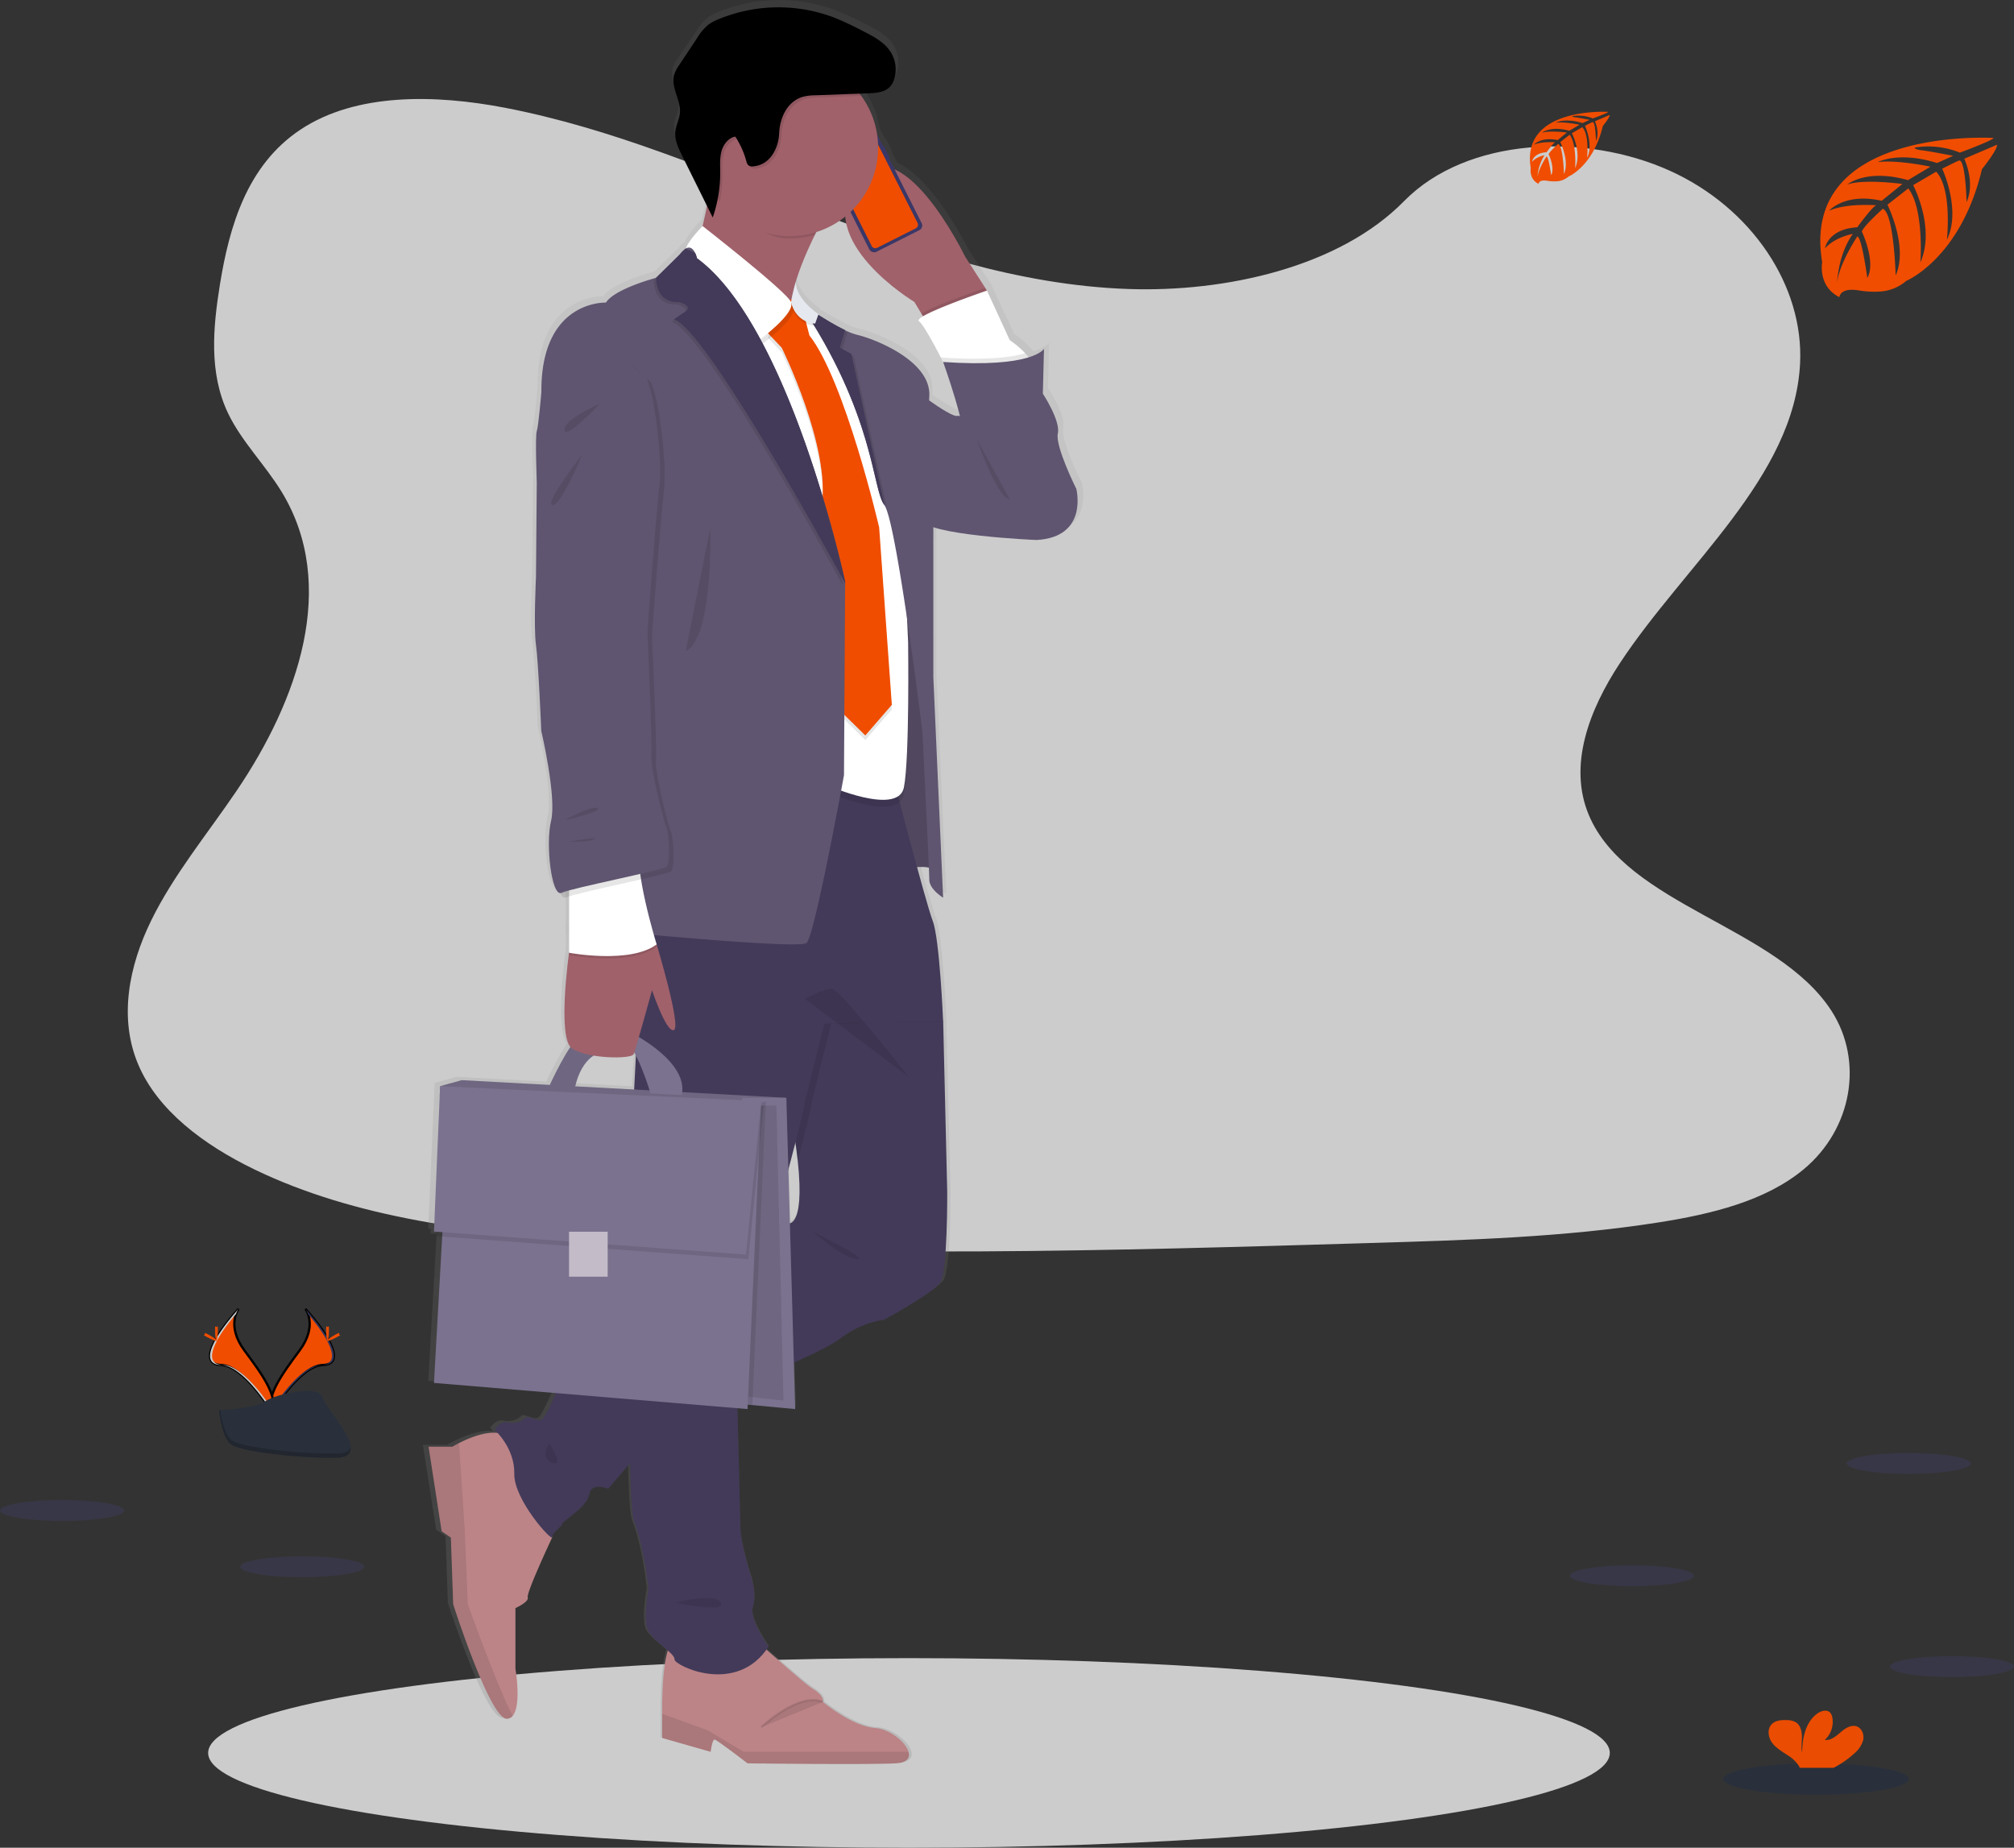 <?xml version="1.0" encoding="UTF-8" standalone="no"?>
<svg
   xmlns:dc="http://purl.org/dc/elements/1.1/"
   xmlns:cc="http://creativecommons.org/ns#"
   xmlns:rdf="http://www.w3.org/1999/02/22-rdf-syntax-ns#"
   xmlns:svg="http://www.w3.org/2000/svg"
   xmlns="http://www.w3.org/2000/svg"
   xmlns:xlink="http://www.w3.org/1999/xlink"
   xmlns:sodipodi="http://sodipodi.sourceforge.net/DTD/sodipodi-0.dtd"
   xmlns:inkscape="http://www.inkscape.org/namespaces/inkscape"
   id="6968ac48-3a8f-41ea-a7fd-90e9ec00ee17"
   data-name="Layer 1"
   width="873.53"
   height="801.44"
   viewBox="0 0 873.53 801.44"
   version="1.1"
   sodipodi:docname="insertion_professionnelle.svg"
   inkscape:version="0.92.3 (2405546, 2018-03-11)">
  <rect x="0" y="0" width="873.53" height="801.44" fill="#333333" stroke="none"/>
  <sodipodi:namedview
     pagecolor="#ffffff"
     bordercolor="#666666"
     borderopacity="1"
     objecttolerance="10"
     gridtolerance="10"
     guidetolerance="10"
     inkscape:pageopacity="0"
     inkscape:pageshadow="2"
     inkscape:window-width="1366"
     inkscape:window-height="712"
     id="namedview208"
     showgrid="false"
     inkscape:zoom="1.1778798"
     inkscape:cx="390.43414"
     inkscape:cy="613.96543"
     inkscape:window-x="0"
     inkscape:window-y="27"
     inkscape:window-maximized="1"
     inkscape:current-layer="6968ac48-3a8f-41ea-a7fd-90e9ec00ee17" />
  <defs
     id="defs9">
    <linearGradient
       id="70ce31e8-5126-44c6-9ded-adf44b0dced1"
       x1="489.88"
       y1="814.11"
       x2="489.88"
       y2="49.28"
       gradientUnits="userSpaceOnUse">
      <stop
         offset="0"
         stop-color="gray"
         stop-opacity="0.25"
         id="stop2" />
      <stop
         offset="0.54"
         stop-color="gray"
         stop-opacity="0.12"
         id="stop4" />
      <stop
         offset="1"
         stop-color="gray"
         stop-opacity="0.1"
         id="stop6" />
    </linearGradient>
    <linearGradient
       gradientUnits="userSpaceOnUse"
       y2="230.62"
       x2="569.11"
       y1="596.37"
       x1="569.11"
       id="6beaf3f8-3e45-4d0f-940e-4f825d2ab248">
      <stop
         id="stop2-3"
         stop-opacity="0.25"
         stop-color="gray"
         offset="0" />
      <stop
         id="stop4-2"
         stop-opacity="0.12"
         stop-color="gray"
         offset="0.54" />
      <stop
         id="stop6-1"
         stop-opacity="0.1"
         stop-color="gray"
         offset="1" />
    </linearGradient>
    <linearGradient
       xlink:href="#6beaf3f8-3e45-4d0f-940e-4f825d2ab248"
       y2="175.07"
       x2="878.33"
       y1="643.77"
       x1="878.33"
       id="618658e0-5682-4211-900b-639feb09c488" />
  </defs>
  <title
     id="title11">businessman</title>
  <path
     d="M652.59,174.63c-47.88-1.66-93.48-17.11-137-34S428.89,105,382.16,96c-30.06-5.76-64.43-6.58-88.65,9.53-23.3,15.51-30.84,42.28-34.88,67.12-3,18.69-4.84,38.36,3.51,55.85,5.79,12.15,16.08,22.36,23.19,34,24.76,40.48,7.26,90.4-19.57,129.93-12.58,18.54-27.18,36.23-36.89,56s-14.21,42.35-5.71,62.49c8.42,20,28.49,34.94,50.23,45.49,44.16,21.41,96.19,27.54,146.93,31,112.32,7.68,225.23,4.36,337.85,1,41.67-1.24,83.53-2.49,124.53-8.93,22.77-3.58,46.28-9.26,62.81-23,21-17.41,26.18-46.88,12.12-68.71-23.59-36.61-88.79-45.71-105.28-85-9.07-21.63.25-45.72,13.43-65.77,28.29-43,75.7-80.78,78.2-130,1.72-33.77-21.08-67.6-56.32-83.59-36.94-16.75-88.17-14.64-115.42,13.09C744.18,165.12,694.86,176.1,652.59,174.63Z"
     transform="translate(-163.24 -49.28)"
     fill="#6c63ff"
     opacity="0.1"
     id="path13"
     style="fill:#cccccc;opacity:1" />
  <ellipse
     cx="394.25"
     cy="760.32"
     rx="303.97"
     ry="41.12"
     fill="#6c63ff"
     opacity="0.1"
     id="ellipse15"
     style="fill:#cccccc;opacity:1" />
  <path
     d="M632.51,258.88s-9.41-18.57-8.14-24.09-6.62-17.31-6.62-17.31l.51-19.56s-1.09,2-6.77,3.75c-.48-.63-1-1.25-1.54-1.84a40.32,40.32,0,0,0-6.82-5.69l-10-21.58-9.67-14.81s-15.25-31-31-37.84l-2.48-4.85a.38.38,0,0,0,.15-.49l-2.52-4.93a.39.39,0,0,0-.49-.18l-2.41-4.72a37.91,37.91,0,0,0-7-16.89c-.25-.35-.52-.67-.78-1l3.92-.14c3.44-.13,7.28-.43,9.59-3a8.77,8.77,0,0,0,1.79-3.3,14,14,0,0,0,.58-2.93c0-.15,0-.3,0-.44q0-.51,0-1c0-.27,0-.53,0-.8s0-.43,0-.64-.11-.69-.17-1c0-.13,0-.26-.08-.39a11.66,11.66,0,0,0-.31-1.16,1.55,1.55,0,0,1-.07-.23c-.14-.4-.29-.8-.46-1.19a1.11,1.11,0,0,1-.07-.16c-.18-.39-.38-.77-.59-1.14l-.06-.12v0a4,4,0,0,0-.25-.45c-2.71-4.26-7.47-6.75-12-9a138.69,138.69,0,0,0-13-6,70,70,0,0,0-51,.72,20.19,20.19,0,0,0-4.54,2.42,23.46,23.46,0,0,0-4.95,5.82l-7.75,11.45A16.18,16.18,0,0,0,455,78.79c-1.45,5.44,3.1,10.89,2.59,16.5-.26,2.79-1.76,5.35-2.05,8.14-.37,3.6,1.3,7.07,2.93,10.32l11.09,22c-.59,2.89-1.24,5.85-1.95,8.71h0c-5.11,5.28-6.83,8.16-7.3,9.72l-.15.08h0a9,9,0,0,0-2.56,2.5L447.06,167s-18.32,4.76-22.13,10.79c0,0-28.75-1.26-28.5,38.89,0,0-1.27,15.06-2,17.07s0,22.33,0,22.33l-.34,41.16s-1.1,21.83,0,29.61,2.37,37.39,2.37,37.39,6.87,28.86,4.33,39.15c-2.44,9.85,0,31.39,4,31.48.76,1.57,1.63,2.34,2.58,1.9a11,11,0,0,1,1.27-.46V460.9s-4.95,34.45.6,41c-3.68,5.24-8,14.18-9.1,16.53l-38.9-2.09-4.95,1.39h0L351.75,519,349,582.27l1.1.08-.08,1.93,2.6.19L349,648.19l53.85,4.43c-2.37,5.31-5.12,11-6.19,11.55-2,1-6.36-2-7.38-.76s-4.07,2.76-7.63,2-5.85,3.26-5.85,3.26.52.46,1.3,1.31c-5.78-.7-13.09,2.4-17.06,4.4-1.78.9-2.89,1.57-2.89,1.57H346.65l5.77,36.81,4.07,2.78,1,29s16.28,50.19,23.74,49.86a3.37,3.37,0,0,0,2.51-1.26c4-4.62,1.23-20.49,1.23-20.49V746.23s6.1-2.68,5.42-4.69,9.84-24,10.78-26a.17.17,0,0,0,.08-.16c0-2.26,4.58-4.77,4.32-5.77s11.2-7.28,12-12.8,8.39-2.51,8.39-2.51l9.66-11.1c.29,13.53.84,23,1.79,25.4,4.58,11.55,6.36,29.62,6.36,29.62s-2.8,13.8,0,18.32c1.72,2.76,5.72,5.72,8.5,8.17-2.89,8.76-2.48,27.38-2.48,27.38v10.7l21.37,6s.67-5.35,1.69-5.35,14.59,10.37,14.59,10.37,52.24.67,65.46,0c5-.25,6.36-2.4,5.59-5-1.27-4.33-8.4-9.94-14.74-10.37-10.18-.67-23.07-11.37-23.07-11.37s1-2.35-4.41-5.69c-3.74-2.3-14.09-11.61-20.49-17.06.3-.41.61-.82.9-1.26,0,0-8.65-12-6.86-17.32s-.77-13-.77-13-4.83-14.81-4.83-22.34c0-4.77-.72-31.9-1.24-51.14l4.46.37.09-1.92,2,.18,18.91,1.74-.58-20.21c9.11-4,16.69-7.71,19.83-10.08,10.68-8,19.84-8.53,19.84-8.53s21.62-11.54,24.93-16.31,3-39.4,3-39.4l-1.78-74.22v-.06s-1.52-35.88-4.58-43.66c-1.12-2.88-3.89-12.48-6.92-23.44a18.11,18.11,0,0,1,5.22.22c.11,2.68.18,4.52.18,5.15,0,4.26,6.1,7.88,6.1,7.88l-4.32-96V275.66c13.32,4.24,45.53,5.56,45.53,5.56C638.1,280,632.51,258.88,632.51,258.88ZM506.87,176.4l-.07,0a66.59,66.59,0,0,1,1.85-7.45ZM419.45,505.67c7.89,1.3,17,.92,17.69-.61.07-.15.16-.42.28-.77.25.44.49.89.74,1.35l-.77,14.48v.33l-26-1.4C413.21,511.3,416.65,507.52,419.45,505.67Zm86.67,73.06-.67-23.45c1.16-4.32,2.2-8.24,3.09-11.6.4,2.79.74,5.36,1,7.73C512,573.66,508.37,578,506.12,578.73Zm74-351.58c-1.49.57-7.16-3-12.54-6.7,0-.68.05-1.35.08-2,.76-15.31-24.17-24.84-31.8-26.6a27.41,27.41,0,0,1-5.36-2,125,125,0,0,1-11.84-6.69l.1-.29s-9.84-6.23-10.05-14a132.92,132.92,0,0,1,8.46-20.53c.19-.39.4-.8.6-1.19a39.25,39.25,0,0,0,12.8-6.78c1.53,20,30.47,37.21,30.47,37.21l3.09,5,.73,1.18c-1.56.92-2.31,1.66-1.78,2.09,2.2,1.76,7.52,11.72,9.72,15.93a.06.06,0,0,0,0,0c.6,1.14,1,1.85,1,1.85s4.73,12.87,7.44,23.64A2,2,0,0,0,580.1,227.15Z"
     transform="translate(-163.24 -49.28)"
     fill="url(#70ce31e8-5126-44c6-9ded-adf44b0dced1)"
     id="path17" />
  <path
     d="M591.3,175.28l-.34.45-1.16,1.55L567.55,193l-4.72-7.76-3-5S515.48,153.64,534.55,128s47.25,32.5,47.25,32.5Z"
     transform="translate(-163.24 -49.28)"
     fill="#ffc5d3"
     id="path19"
     style="fill:#a0616a;fill-opacity:1" />
  <rect
     x="547.05"
     y="112.1"
     width="0.76"
     height="6.26"
     rx="0.38"
     ry="0.38"
     transform="translate(-156.55 209.3) rotate(-26.73)"
     fill="#3a3768"
     id="rect21" />
  <rect
     x="521.39"
     y="119.37"
     width="0.43"
     height="2.06"
     rx="0.21"
     ry="0.21"
     transform="translate(-161.64 198.23) rotate(-26.73)"
     fill="#3a3768"
     id="rect23" />
  <rect
     x="523.41"
     y="122.65"
     width="0.48"
     height="3.59"
     rx="0.24"
     ry="0.24"
     transform="translate(-163.24 199.58) rotate(-26.73)"
     fill="#3a3768"
     id="rect25" />
  <rect
     x="525.6"
     y="126.97"
     width="0.46"
     height="3.62"
     rx="0.23"
     ry="0.23"
     transform="translate(-164.96 201.03) rotate(-26.73)"
     fill="#3a3768"
     id="rect27" />
  <rect
     x="528.35"
     y="104.91"
     width="25.4"
     height="51.62"
     rx="2.24"
     ry="2.24"
     transform="translate(-164.21 208.08) rotate(-26.73)"
     fill="#3a3768"
     id="rect29" />
  <path
     d="M536.4,105.67a.9.9,0,0,0-.4,1.22l.08.17a.91.91,0,0,1-.4,1.23l-9.62,4.84a.9.9,0,0,1-1.22-.4l-.09-.17a.91.91,0,0,0-1.22-.41l-1.87.95a1.72,1.72,0,0,0-.77,2.33L541.33,156a1.75,1.75,0,0,0,2.34.77l16.78-8.45a1.75,1.75,0,0,0,.77-2.34l-20.45-40.59a1.74,1.74,0,0,0-2.34-.77Z"
     transform="translate(-163.24 -49.28)"
     fill="#6c63ff"
     id="path31"
     style="fill:#f04d00;fill-opacity:1" />
  <rect
     x="527.92"
     y="109.31"
     width="3.55"
     height="0.72"
     rx="0.36"
     ry="0.36"
     transform="translate(-155.95 200.72) rotate(-26.73)"
     fill="#e6e8ec"
     id="rect33" />
  <circle
     cx="368.88"
     cy="59.17"
     r="0.41"
     fill="#e6e8ec"
     id="circle35" />
  <path
     d="M550.8,261.28,544.55,429s21-7,24.25-1.75-3.5-84-3.5-84Z"
     transform="translate(-163.24 -49.28)"
     fill="#5f5570"
     id="path37" />
  <path
     d="M550.8,261.28,544.55,429s21-7,24.25-1.75-3.5-84-3.5-84Z"
     transform="translate(-163.24 -49.28)"
     opacity="0.15"
     id="path39" />
  <path
     d="M551.8,814.11c-13,.67-64.33,0-64.33,0s-13.34-10.33-14.34-10.33-1.66,5.33-1.66,5.33l-21-6V792.45s-.67-30.35,5.66-31.67,34.34,0,34.34,0c1-.33,20,17.67,25.33,21s4.33,5.67,4.33,5.67,12.67,10.66,22.67,11.33c6.23.42,13.24,6,14.49,10.33C558.05,811.72,556.7,813.86,551.8,814.11Z"
     transform="translate(-163.24 -49.28)"
     fill="#bc8487"
     id="path41" />
  <path
     d="M551.8,814.11c-13,.67-64.33,0-64.33,0s-13.34-10.33-14.34-10.33-1.66,5.33-1.66,5.33l-21-6V792.66l19.66,7.12,15.67,9.33h71.49C558.05,811.72,556.7,813.86,551.8,814.11Z"
     transform="translate(-163.24 -49.28)"
     opacity="0.1"
     id="path43" />
  <path
     d="M493.43,798.45s16-15.33,26.7-11"
     transform="translate(-163.24 -49.28)"
     stroke="#000"
     stroke-miterlimit="10"
     opacity="0.1"
     id="path45" />
  <path
     d="M392.13,742.11c.67,2-5.33,4.67-5.33,4.67v26.33s2.72,15.81-1.21,20.42a3.29,3.29,0,0,1-2.46,1.25c-7.33.33-23.33-49.67-23.33-49.67l-1-28.89-4-2.77-5.67-36.67h10.34s1.09-.67,2.84-1.57c5-2.55,15.47-7,21.16-2.76L402.8,716S391.47,740.11,392.13,742.11Z"
     transform="translate(-163.24 -49.28)"
     fill="#bc8487"
     id="path47" />
  <path
     d="M385.59,793.53a3.29,3.29,0,0,1-2.46,1.25c-7.33.33-23.33-49.67-23.33-49.67l-1-28.89-4-2.77-5.67-36.67h10.34s1.09-.67,2.84-1.57l2.49,37.57,1.33,32.33S378.69,780.31,385.59,793.53Z"
     transform="translate(-163.24 -49.28)"
     opacity="0.1"
     id="path49" />
  <path
     d="M571.05,605.53c-3.25,4.75-24.5,16.25-24.5,16.25s-9,.5-19.5,8.5c-5.43,4.14-24.3,12.35-41.25,19.32-15.83,6.51-30,11.93-30,11.93l-16.32,19L427.05,695s-7.5-3-8.25,2.5-12,11.75-11.75,12.75-4.25,3.5-4.25,5.75-16.75-16.25-16.5-27.5-8.5-19-8.5-19,2.25-4,5.75-3.25,6.5-.75,7.5-2,5.25,1.75,7.25.75,10-20.75,10-20.75l31.17-20.91,62-41.56,2.86-1.92s8.25,3.78,4.9-27.19c-.65-6-1.74-13.29-3.4-22.17-10.25-54.75,26.5-61,26.5-61l32.25,10.75,7.75,12v.06l1.75,73.94S574.3,600.78,571.05,605.53Z"
     transform="translate(-163.24 -49.28)"
     fill="#433a59"
     id="path51" />
  <path
     d="M485.55,640.53s.1,3.55.25,9.07c-15.83,6.51-30,11.93-30,11.93l-16.32,19c-.27-15.75-.21-36.21,0-57.18l62-41.56C493.81,610.22,485.55,640.53,485.55,640.53Z"
     transform="translate(-163.24 -49.28)"
     opacity="0.1"
     id="path53" />
  <path
     d="M572.3,492.28v.06l-48.5.94s-8.5,33.25-9.75,40.25c-.31,1.72-2.19,9.07-4.85,19.17-.65-6-1.74-13.29-3.4-22.17-10.25-54.75,26.5-61,26.5-61l32.25,10.75Z"
     transform="translate(-163.24 -49.28)"
     opacity="0.1"
     id="path55" />
  <path
     d="M444.55,401.53l-6.25,120s-4.5,176.25,0,187.75,6.25,29.5,6.25,29.5-2.75,13.75,0,18.25,11.5,9.5,11.25,12,26.75,16,40.75-5.5c0,0-8.5-12-6.75-17.25s-.75-13-.75-13S484.3,718.53,484.3,711s-1.75-70.5-1.75-70.5,27.25-100,28.5-107,9.75-40.25,9.75-40.25l51.5-1s-1.5-35.75-4.5-43.5-17.75-64.5-17.75-64.5Z"
     transform="translate(-163.24 -49.28)"
     fill="#433a59"
     id="path57" />
  <polygon
     points="195.36 469.89 190.89 471.17 190.71 475.59 324.73 477.32 324.73 475.58 195.36 469.89"
     fill="#7b728f"
     id="polygon59" />
  <path
     d="M516.68,151.15c-19.5,39.55-7.39,47.82-5.46,48.84-4.13-1.92-57.81-27.14-50.75-33.54,4.59-4.17,8.52-22.31,10.83-35.31,1.37-7.76,2.17-13.69,2.17-13.69l56.33,10.33C524.34,136.58,520,144.33,516.68,151.15Z"
     transform="translate(-163.24 -49.28)"
     fill="#ffc5d3"
     id="path61"
     style="fill:#a0616a;fill-opacity:1" />
  <path
     d="M591,175.73l-1.16,1.55L567.55,193l-4.72-7.76c6.87-4,27.47-11,27.47-11Z"
     transform="translate(-163.24 -49.28)"
     opacity="0.1"
     id="path63" />
  <path
     d="M611.55,211.78c-2,7-35.75,0-35.75,0l-3.5-5.5s-.35-.7-.94-1.84a.06.06,0,0,1,0,0c-2.16-4.19-7.39-14.11-9.55-15.87-2.75-2.25,29.5-13.25,29.5-13.25l9.88,21.5a39.82,39.82,0,0,1,6.7,5.67C610.39,205.2,612.46,208.59,611.55,211.78Z"
     transform="translate(-163.24 -49.28)"
     fill="#e5e8ef"
     id="path65"
     style="fill:#ffffff" />
  <path
     d="M555.55,215s20,15.78,23,14.64,51.5,31.61,51.5,31.61,5.5,21-17.25,22.25c0,0-48.25-2-50.25-9S555.55,215,555.55,215Z"
     transform="translate(-163.24 -49.28)"
     fill="#5f5570"
     id="path67" />
  <path
     d="M501.05,183.28l-21.75,22.5,30.5,194,12-7s31,13.75,33.5,1,1.81-63,1.81-63L553.05,240s-14.25-31.75-14.25-32.75-20.55-16.5-20.55-16.5l-9.7-7.5Z"
     transform="translate(-163.24 -49.28)"
     opacity="0.1"
     id="path69" />
  <path
     d="M501.05,180.28l-21.75,22.5,30.5,194,12-7s31,13.75,33.5,1,1.81-63,1.81-63L553.05,237s-14.25-31.75-14.25-32.75-20.55-16.5-20.55-16.5l-9.7-7.5Z"
     transform="translate(-163.24 -49.28)"
     fill="#e5e8ef"
     id="path71"
     style="fill:#ffffff" />
  <path
     d="M502.3,183.53l-6,12.25,6,6.33s21.5,43.42,17.25,69.17l4.5,84.75,14.5,14.25L550.05,357l-5.5-77s-14.75-63.5-30.25-83.25l-4.5-17.5Z"
     transform="translate(-163.24 -49.28)"
     opacity="0.1"
     id="path73" />
  <path
     d="M502.3,181.53l-6,12.25,6,6.33s21.5,43.42,17.25,69.17l4.5,84.75,14.5,14.25L550.05,355l-5.5-77s-14.75-63.5-30.25-83.25l-4.5-17.5Z"
     transform="translate(-163.24 -49.28)"
     fill="#bc8487"
     id="path75"
     style="fill:#f04d00;fill-opacity:1" />
  <path
     d="M529.8,127.78c-5.46,8.8-9.76,16.55-13.12,23.37a38.45,38.45,0,0,1-10.9,1.57c-12.36,0-19.48-8.55-26.48-17.63-1.6-2.06-6.86-1.58-8-4,1.37-7.76,2.17-13.69,2.17-13.69Z"
     transform="translate(-163.24 -49.28)"
     opacity="0.1"
     id="path77" />
  <path
     d="M544.11,113.38a38.33,38.33,0,1,1-7.29-22.49A38.33,38.33,0,0,1,544.11,113.38Z"
     transform="translate(-163.24 -49.28)"
     fill="#ffc5d3"
     id="path79"
     style="fill:#a0616a;fill-opacity:1" />
  <path
     d="M493.55,198.78l-31.5-38s-2.91-1.17,6.92-11.46c0,0,36.1,28.14,38.34,32.92S493.55,198.78,493.55,198.78Z"
     transform="translate(-163.24 -49.28)"
     opacity="0.1"
     id="path81" />
  <path
     d="M492.55,196.78l-31.5-38s-2.91-1.17,6.92-11.46c0,0,36.1,28.14,38.34,32.92S492.55,196.78,492.55,196.78Z"
     transform="translate(-163.24 -49.28)"
     fill="#e5e8ef"
     id="path83"
     style="fill:#ffffff" />
  <path
     d="M572.3,438.63s-6-3.6-6-7.85-3-64.25-3-64.25-4.4-35.81-9-64.27v0c-2.7-16.77-5.47-31-7.43-33.82l-.08-.12c-5.25-6.75-4.25-39.75-37-88,.44.3,11.73,8.22,20,12.2a27.42,27.42,0,0,0,5.27,2c7.5,1.75,32,11.25,31.25,26.5s1.75,50.25,1.75,50.25V343Z"
     transform="translate(-163.24 -49.28)"
     fill="#5f5570"
     id="path85" />
  <path
     d="M611.55,211.78c-2,7-35.75,0-35.75,0l-3.5-5.5s-.35-.7-.94-1.84a.06.06,0,0,1,0,0,.67.67,0,0,1-.05-.12c19.61,1.37,30.54-.06,36.58-1.83C610.39,205.2,612.46,208.59,611.55,211.78Z"
     transform="translate(-163.24 -49.28)"
     opacity="0.1"
     id="path87" />
  <path
     d="M572.3,206.28s10.5,29,9,36.25,24.25,35.75,24.25,35.75l24.5-17s-9.25-18.5-8-24-6.5-17.25-6.5-17.25l.5-19.48S611.55,209,572.3,206.28Z"
     transform="translate(-163.24 -49.28)"
     fill="#5f5570"
     id="path89" />
  <path
     d="M536.82,90.89l-19,.72a21.16,21.16,0,0,0-5.5.69c-6.79,2.09-9.92,9.31-10.17,15.8s-4,13.76-11.27,14.33a2.81,2.81,0,0,1-2.07-.46,3.42,3.42,0,0,1-.88-1.77,38.7,38.7,0,0,0-4.78-10.68c-3,.54-5.22,3.39-6,6.37s-.57,6.12-.56,9.21a59.61,59.61,0,0,1-1.13,11.69,38.33,38.33,0,1,1,61.39-45.9Z"
     transform="translate(-163.24 -49.28)"
     opacity="0.1"
     id="path91" />
  <path
     d="M511.33,91.3a21.16,21.16,0,0,1,5.5-.69l23.07-.86c3.38-.13,7.15-.43,9.42-2.94a8.81,8.81,0,0,0,1.76-3.29,14.2,14.2,0,0,0-1.49-11.63c-2.67-4.25-7.35-6.72-11.81-9a137.23,137.23,0,0,0-12.77-6,68,68,0,0,0-50.1.72A20.22,20.22,0,0,0,470.45,60a23.05,23.05,0,0,0-4.86,5.8L458,77.24a15.75,15.75,0,0,0-2.39,4.62c-1.43,5.43,3,10.86,2.54,16.45-.26,2.78-1.73,5.33-2,8.11-.36,3.59,1.28,7,2.89,10.27l13.34,26.91a59.62,59.62,0,0,0,3.23-19.5c0-3.09-.26-6.23.56-9.21s3-5.83,6-6.37a38.57,38.57,0,0,1,4.79,10.68,3.38,3.38,0,0,0,.88,1.77,2.8,2.8,0,0,0,2.07.46c7.31-.57,11-7.77,11.27-14.33S504.54,93.39,511.33,91.3Z"
     transform="translate(-163.24 -49.28)"
     fill="#8f7080"
     id="path93"
     style="fill:#000000" />
  <polygon
     points="190.89 471.17 200.23 468.5 341.06 476.17 325.56 478.17 190.89 471.17"
     fill="#7b728f"
     id="polygon95" />
  <polygon
     points="190.89 471.17 200.23 468.5 341.06 476.17 325.56 478.17 190.89 471.17"
     opacity="0.1"
     id="polygon97" />
  <polygon
     points="344.89 611.17 326.31 609.44 319.79 608.84 319.79 505.5 321.51 481.51 321.89 476.17 341.06 476.17 344.89 611.17"
     fill="#7b728f"
     id="polygon99" />
  <polygon
     points="339.81 607.5 324.99 605.86 319.79 605.29 319.79 507.31 321.16 484.57 321.46 479.5 336.75 479.5 339.81 607.5"
     opacity="0.1"
     id="polygon101" />
  <path
     d="M401.42,520.45s9.25-20.29,13.13-20.92,11,0,11,0l-.63,5.88s-9.5.75-12.5,16.62Z"
     transform="translate(-163.24 -49.28)"
     fill="#7b728f"
     id="path103" />
  <path
     d="M401.42,520.45s9.25-20.29,13.13-20.92,11,0,11,0l-.63,5.88s-9.5.75-12.5,16.62Z"
     transform="translate(-163.24 -49.28)"
     opacity="0.1"
     id="path105" />
  <path
     d="M437.3,497.41s24.87,12.37,21.62,26.87l-13.5-.75s-6.5-21.62-11.62-22.75S437.3,497.41,437.3,497.41Z"
     transform="translate(-163.24 -49.28)"
     fill="#7b728f"
     id="path107" />
  <path
     d="M529.8,301.53v.73l-.5,83.27s-12.75,70-16.25,72.75-80.25-4.75-80.25-4.75L398.05,219.28c-.25-40,28-38.75,28-38.75,3.75-6,21.75-10.75,21.75-10.75l10-9.75.32-.45a8.89,8.89,0,0,1,2.52-2.49h0c2.06-1.19,3.37.38,4.12,1.93a11.63,11.63,0,0,1,.78,2.27C506.05,191,529.8,301.53,529.8,301.53Z"
     transform="translate(-163.24 -49.28)"
     fill="#5f5570"
     id="path109" />
  <path
     d="M528.8,302.53v.73c-12.57-23-61-110.14-74.25-114.48l5.1-3.5s3.4-2-2.85-4c0,0-9.75,1.25-10-10.5l10.32-10.2,2.52-2.49h0l4.12,1.93a11.63,11.63,0,0,1,.78,2.27C505.05,192,528.8,302.53,528.8,302.53Z"
     transform="translate(-163.24 -49.28)"
     opacity="0.1"
     id="path111" />
  <path
     d="M529.8,301.53v.73c-12.57-23-61-110.14-74.25-114.48l5.1-3.5s3.4-2-2.85-4c0,0-9.75,1.25-10-10.5l10.32-10.2,2.52-2.49h0l4.12,1.93a11.63,11.63,0,0,1,.78,2.27C506.05,191,529.8,301.53,529.8,301.53Z"
     transform="translate(-163.24 -49.28)"
     fill="#433a59"
     id="path113" />
  <path
     d="M547.88,269.4l-.08-.12c-5.25-6.75-4.25-39.75-37-88,.44.3,11.73,8.22,20,12.2l-2.31,7.62,5,2.67Z"
     transform="translate(-163.24 -49.28)"
     opacity="0.1"
     id="path115" />
  <path
     d="M546.88,268.4l-.08-.12c-5.25-6.75-4.25-39.75-37-88,.44.3,11.73,8.22,20,12.2l-2.31,7.62,5,2.67Z"
     transform="translate(-163.24 -49.28)"
     fill="#433a59"
     id="path117" />
  <path
     d="M508.36,172.58l-2.05,8.66s1.5,8.67,10.49,9.42l1.45-4.13S508.55,180.31,508.36,172.58Z"
     transform="translate(-163.24 -49.28)"
     opacity="0.1"
     id="path119" />
  <path
     d="M508.36,171.58l-2.05,8.66s1.5,8.67,10.49,9.42l1.45-4.13S508.55,179.31,508.36,171.58Z"
     transform="translate(-163.24 -49.28)"
     fill="#e5e8ef"
     id="path121" />
  <polygon
     points="332.19 477.57 326.31 609.44 319.79 608.84 319.79 505.5 321.51 481.51 332.19 477.57"
     opacity="0.1"
     id="polygon123" />
  <polygon
     points="192.23 528.5 188.23 599.83 324.23 611.17 330.19 477.57 192.23 528.5"
     fill="#7b728f"
     id="polygon125" />
  <polygon
     points="189.23 536.17 191.89 473.17 331.19 479.57 324.56 546.17 189.23 536.17"
     opacity="0.1"
     id="polygon127" />
  <polygon
     points="188.23 534.17 190.89 471.17 330.19 477.57 323.56 544.17 188.23 534.17"
     fill="#7b728f"
     id="polygon129" />
  <rect
     x="246.81"
     y="534.25"
     width="16.75"
     height="19.5"
     fill="#c3bbc8"
     id="rect131" />
  <path
     d="M412.55,455.78l-2.5,6.75s-5.25,37,1.25,41.5,25.75,4.75,26.75,2.5,8-27.75,8-27.75,6.25,18.75,9.5,17.25-7.5-37.14-7.5-37.14Z"
     transform="translate(-163.24 -49.28)"
     fill="#ffc5d3"
     id="path133"
     style="fill:#a0616a;fill-opacity:1" />
  <path
     d="M410.05,427.78v35.75s26.5,5,38-3.64c0,0-10.75-34.61-6.75-43.36S410.05,427.78,410.05,427.78Z"
     transform="translate(-163.24 -49.28)"
     opacity="0.1"
     id="path135" />
  <path
     d="M410.05,426.78v35.75s26.5,5,38-3.64c0,0-10.75-34.61-6.75-43.36S410.05,426.78,410.05,426.78Z"
     transform="translate(-163.24 -49.28)"
     fill="#e5e8ef"
     id="path137"
     style="fill:#ffffff" />
  <path
     d="M407.05,217.53l-7,3.75s-1.25,15-2,17,0,22.25,0,22.25l-.34,41s-1.08,21.75,0,29.5S400,368.28,400,368.28s6.76,28.75,4.26,39,.25,33.25,4.5,31.25,43.5-9.75,45.5-11.25,1-15.5,0-17.25-7-25.5-6.5-31-1.75-53.75-1.75-53.75,3.75-51.5,5.25-63.5-3-47.25-7-47.75S428.55,186.28,407.05,217.53Z"
     transform="translate(-163.24 -49.28)"
     opacity="0.1"
     id="path139" />
  <path
     d="M405.05,215.53l-7,3.75s-1.25,15-2,17,0,22.25,0,22.25l-.34,41s-1.08,21.75,0,29.5S398,366.28,398,366.28s6.76,28.75,4.26,39,.25,33.25,4.5,31.25,43.5-9.75,45.5-11.25,1-15.5,0-17.25-7-25.5-6.5-31-1.75-53.75-1.75-53.75,3.75-51.5,5.25-63.5-3-47.25-7-47.75S426.55,184.28,405.05,215.53Z"
     transform="translate(-163.24 -49.28)"
     fill="#5f5570"
     id="path141" />
  <g
     opacity="0.1"
     id="g147">
    <path
       d="M480.66,104.77c-3,.54-5.22,3.39-6,6.37s-.57,6.12-.56,9.21a59.61,59.61,0,0,1-3.22,19.5l-13.35-26.91c-.26-.53-.53-1.08-.79-1.63a36.37,36.37,0,0,0,2.29,5.38l13.35,26.91a59.61,59.61,0,0,0,3.22-19.5c0-3.09-.25-6.23.56-9.21s3-5.83,6-6.37a40.13,40.13,0,0,1,2.59,4.73A39,39,0,0,0,480.66,104.77Z"
       transform="translate(-163.24 -49.28)"
       id="path143" />
    <path
       d="M549.83,72.32a14.16,14.16,0,0,1-.24,7.45,8.83,8.83,0,0,1-1.77,3.29c-2.27,2.51-6,2.81-9.42,2.94l-23.06.86a21.23,21.23,0,0,0-5.51.69c-6.78,2.09-9.92,9.31-10.17,15.8s-4,13.76-11.27,14.33a2.81,2.81,0,0,1-2.07-.46h0c.23.65.45,1.31.64,2a3.3,3.3,0,0,0,.87,1.77,2.81,2.81,0,0,0,2.07.46c7.32-.57,11-7.77,11.27-14.33s3.39-13.71,10.17-15.8a21.23,21.23,0,0,1,5.51-.69l23.06-.86c3.38-.13,7.15-.43,9.42-2.94a8.83,8.83,0,0,0,1.77-3.29A14.2,14.2,0,0,0,549.83,72.32Z"
       transform="translate(-163.24 -49.28)"
       id="path145" />
  </g>
  <path
     d="M512.28,482.47s8.66-4.5,12-4.25,33.33,38.39,33.33,38.39Z"
     transform="translate(-163.24 -49.28)"
     opacity="0.1"
     id="path149" />
  <path
     d="M423.45,224.35s-15.83,6.76-15.41,11.43S423.45,224.35,423.45,224.35Z"
     transform="translate(-163.24 -49.28)"
     opacity="0.1"
     id="path151" />
  <path
     d="M415.74,246.45s-16.61,21.24-12.94,21.95S415.74,246.45,415.74,246.45Z"
     transform="translate(-163.24 -49.28)"
     opacity="0.1"
     id="path153" />
  <path
     d="M471.3,278.28s1.52,47.5-10.66,53.5Z"
     transform="translate(-163.24 -49.28)"
     opacity="0.1"
     id="path155" />
  <path
     d="M408,405.11s11.72-6.66,14.41-5.33S408,405.11,408,405.11Z"
     transform="translate(-163.24 -49.28)"
     opacity="0.1"
     id="path157" />
  <path
     d="M410.05,414.32s7.4.53,10.91-1S410.05,414.32,410.05,414.32Z"
     transform="translate(-163.24 -49.28)"
     opacity="0.1"
     id="path159" />
  <path
     d="M586.7,239.41s9.18,26.37,14.47,26.37"
     transform="translate(-163.24 -49.28)"
     opacity="0.1"
     id="path161" />
  <path
     d="M456.16,744.45s17.22-4.67,19.76,0S456.16,744.45,456.16,744.45Z"
     transform="translate(-163.24 -49.28)"
     opacity="0.1"
     id="path163" />
  <path
     d="M401.42,675.21s-4.29,6.57,1.38,8.57S401.42,675.21,401.42,675.21Z"
     transform="translate(-163.24 -49.28)"
     opacity="0.1"
     id="path165" />
  <path
     d="M515.8,583.53s13,11.58,19.14,11.92S515.8,583.53,515.8,583.53Z"
     transform="translate(-163.24 -49.28)"
     opacity="0.1"
     id="path167" />
  <path
     d="M1027.84,109.11S943.65,104,953.57,163c0,0-2,10.43,7.48,15.17,0,0,.15-4.38,8.64-2.89a39.41,39.41,0,0,0,9.14.44A19.08,19.08,0,0,0,990,171.13h0s23.67-9.77,32.87-48.46c0,0,6.81-8.44,6.54-10.61l-14.21,6.07s4.86,10.25,1,18.77c0,0-.46-18.4-3.19-18-.56.09-7.39,3.55-7.39,3.55s8.36,17.86,2.05,30.83c0,0,2.4-22-4.65-29.54l-10,5.84s9.77,18.44,3.15,33.49c0,0,1.7-23.08-5.25-32.07l-9.06,7.07s9.17,18.18,3.58,30.66c0,0-.73-26.87-5.55-28.9,0,0-7.92,7-9.13,9.86,0,0,6.28,13.2,2.38,20.16,0,0-2.39-17.9-4.35-18,0,0-7.9,11.86-8.72,20,0,0,.34-12.1,6.81-21.13,0,0-7.64,1.31-12.1,6.27,0,0,1.23-8.39,14-9.12,0,0,6.52-9,8.27-9.55,0,0-12.75-1.06-20.48,2.36,0,0,6.81-7.91,22.82-4.31l9-7.3s-16.79-2.3-23.9.24c0,0,8.19-7,26.31-1.9l9.74-5.83s-14.31-3.08-22.83-2c0,0,9-4.85,25.68.41l7-3.13s-10.48-2.06-13.55-2.38-3.24-1.18-3.24-1.18a36.39,36.39,0,0,1,19.7,2.19S1028.1,110,1027.84,109.11Z"
     transform="translate(-163.24 -49.28)"
     fill="#6c63ff"
     id="path169"
     style="fill:#f04d00;fill-opacity:1" />
  <path
     d="M860.73,97.8s-38-2.29-33.56,24.37c0,0-.89,4.71,3.38,6.85,0,0,.07-2,3.9-1.31a17.05,17.05,0,0,0,4.14.2,8.62,8.62,0,0,0,5-2.08h0s10.69-4.42,14.85-21.9c0,0,3.08-3.81,3-4.79L855,101.88s2.19,4.63.47,8.48c0,0-.21-8.31-1.45-8.12-.25,0-3.33,1.61-3.33,1.61s3.77,8.07.92,13.93c0,0,1.09-9.94-2.1-13.35L845,107.07s4.41,8.33,1.42,15.13c0,0,.77-10.43-2.37-14.49l-4.09,3.2s4.14,8.21,1.61,13.85c0,0-.33-12.14-2.5-13.06,0,0-3.58,3.16-4.13,4.46,0,0,2.84,6,1.08,9.11,0,0-1.08-8.09-2-8.13,0,0-3.57,5.36-3.94,9a19.4,19.4,0,0,1,3.08-9.54,10.72,10.72,0,0,0-5.47,2.83s.56-3.79,6.35-4.12c0,0,2.95-4.07,3.74-4.31,0,0-5.76-.49-9.26,1.06,0,0,3.08-3.57,10.31-2l4-3.3s-7.59-1-10.8.11c0,0,3.7-3.16,11.88-.86l4.41-2.63s-6.47-1.39-10.32-.89c0,0,4.06-2.19,11.61.18l3.14-1.41s-4.73-.93-6.12-1.08-1.46-.53-1.46-.53a16.51,16.51,0,0,1,8.9,1S860.85,98.22,860.73,97.8Z"
     transform="translate(-163.24 -49.28)"
     fill="#6c63ff"
     id="path171"
     style="fill:#f04d00;fill-opacity:1" />
  <ellipse
     cx="846.6"
     cy="722.88"
     rx="26.93"
     ry="4.55"
     fill="#6c63ff"
     opacity="0.1"
     id="ellipse173" />
  <ellipse
     cx="26.93"
     cy="655.15"
     rx="26.93"
     ry="4.55"
     fill="#6c63ff"
     opacity="0.1"
     id="ellipse175" />
  <ellipse
     cx="827.86"
     cy="634.75"
     rx="26.93"
     ry="4.55"
     fill="#6c63ff"
     opacity="0.1"
     id="ellipse177" />
  <ellipse
     cx="131.09"
     cy="679.56"
     rx="26.93"
     ry="4.55"
     fill="#6c63ff"
     opacity="0.1"
     id="ellipse179" />
  <ellipse
     cx="707.82"
     cy="683.47"
     rx="26.93"
     ry="4.55"
     fill="#6c63ff"
     opacity="0.1"
     id="ellipse181" />
  <ellipse
     cx="787.66"
     cy="771.64"
     rx="40.21"
     ry="6.8"
     fill="#6c63ff"
     id="ellipse183"
     style="fill:#29303b;fill-opacity:1" />
  <path
     d="M967.52,809.8a11.68,11.68,0,0,0,3.83-5.78c.5-2.3-.48-5-2.68-5.89-2.46-.94-5.09.76-7.08,2.48s-4.28,3.69-6.89,3.33a10.5,10.5,0,0,0,3.25-9.82,4.13,4.13,0,0,0-.91-2c-1.36-1.46-3.84-.83-5.47.32-5.2,3.66-6.65,10.72-6.68,17.08-.52-2.3-.08-4.69-.1-7s-.65-5-2.64-6.22a8,8,0,0,0-4-.95c-2.34-.08-4.94.15-6.53,1.86-2,2.12-1.47,5.69.25,8s4.35,3.8,6.77,5.42a14.89,14.89,0,0,1,4.83,4.61,3.83,3.83,0,0,1,.36.82h14.66A40.9,40.9,0,0,0,967.52,809.8Z"
     transform="translate(-163.24 -49.28)"
     fill="#6c63ff"
     id="path185"
     style="fill:#ef4d00;fill-opacity:0.973" />
  <path
     d="M295.72,617s5.5,7.18-2.53,18-14.65,20-12,26.76c0,0,12.12-20.14,22-20.42S306.57,629.14,295.72,617Z"
     transform="translate(-163.24 -49.28)"
     fill="#6c63ff"
     id="path187"
     style="fill:#f04d00;fill-opacity:1;stroke:#000000;stroke-opacity:1" />
  <path
     d="M295.72,617a8.63,8.63,0,0,1,1.12,2.25c9.62,11.3,14.75,21.85,5.5,22.12-8.61.24-18.94,15.64-21.42,19.53a9.24,9.24,0,0,0,.29.89s12.12-20.14,22-20.42S306.57,629.14,295.72,617Z"
     transform="translate(-163.24 -49.28)"
     opacity="0.1"
     id="path189"
     style="fill:#363b64;fill-opacity:1;opacity:0.905;stroke:none" />
  <path
     d="M305.93,626.18c0,2.53-.28,4.58-.63,4.58s-.63-2-.63-4.58.35-1.34.7-1.34S305.93,623.65,305.93,626.18Z"
     transform="translate(-163.24 -49.28)"
     fill="#ffd037"
     id="path191"
     style="fill:#f04d00;fill-opacity:0.945" />
  <path
     d="M309.44,629.2c-2.22,1.21-4.16,1.94-4.32,1.64s1.49-1.54,3.71-2.75,1.35-.33,1.51,0S311.66,628,309.44,629.2Z"
     transform="translate(-163.24 -49.28)"
     fill="#ffd037"
     id="path193"
     style="fill:#f04d00;fill-opacity:1" />
  <path
     d="M266.71,617s-5.5,7.18,2.53,18,14.65,20,12,26.76c0,0-12.11-20.14-22-20.42S255.86,629.14,266.71,617Z"
     transform="translate(-163.24 -49.28)"
     fill="#6c63ff"
     id="path195"
     style="fill:#f04d00;fill-opacity:1;stroke:#000000;stroke-opacity:1" />
  <path
     d="M266.71,617a8.82,8.82,0,0,0-1.13,2.25c-9.62,11.3-14.74,21.85-5.5,22.12,8.62.24,18.95,15.64,21.43,19.53a7.16,7.16,0,0,1-.3.89s-12.11-20.14-22-20.42S255.86,629.14,266.71,617Z"
     transform="translate(-163.24 -49.28)"
     opacity="0.1"
     id="path197"
     style="opacity:1;fill:#cccccc;fill-opacity:1;stroke:none" />
  <path
     d="M256.49,626.18c0,2.53.29,4.58.64,4.58s.63-2,.63-4.58-.35-1.34-.7-1.34S256.49,623.65,256.49,626.18Z"
     transform="translate(-163.24 -49.28)"
     fill="#ffd037"
     id="path199"
     style="fill:#f04d00;fill-opacity:0.945" />
  <path
     d="M253,629.2c2.22,1.21,4.15,1.94,4.32,1.64s-1.5-1.54-3.72-2.75-1.34-.33-1.51,0S250.77,628,253,629.2Z"
     transform="translate(-163.24 -49.28)"
     fill="#ffd037"
     id="path201"
     style="fill:#f04d00;fill-opacity:1" />
  <path
     d="M258.24,660.88s15.36-.47,20-3.77,23.63-7.23,24.77-1.94,23.09,26.29,5.75,26.43-40.3-2.7-44.92-5.52S258.24,660.88,258.24,660.88Z"
     transform="translate(-163.24 -49.28)"
     fill="#a8a8a8"
     id="path203"
     style="fill:#29303b;fill-opacity:1" />
  <path
     d="M309.06,679.76c-17.34.14-40.3-2.7-44.92-5.52-3.51-2.14-4.92-9.83-5.39-13.38l-.51,0s1,12.39,5.59,15.2,27.58,5.66,44.92,5.52c5,0,6.73-1.82,6.64-4.46C314.69,678.73,312.78,679.73,309.06,679.76Z"
     transform="translate(-163.24 -49.28)"
     opacity="0.2"
     id="path205" />
</svg>
